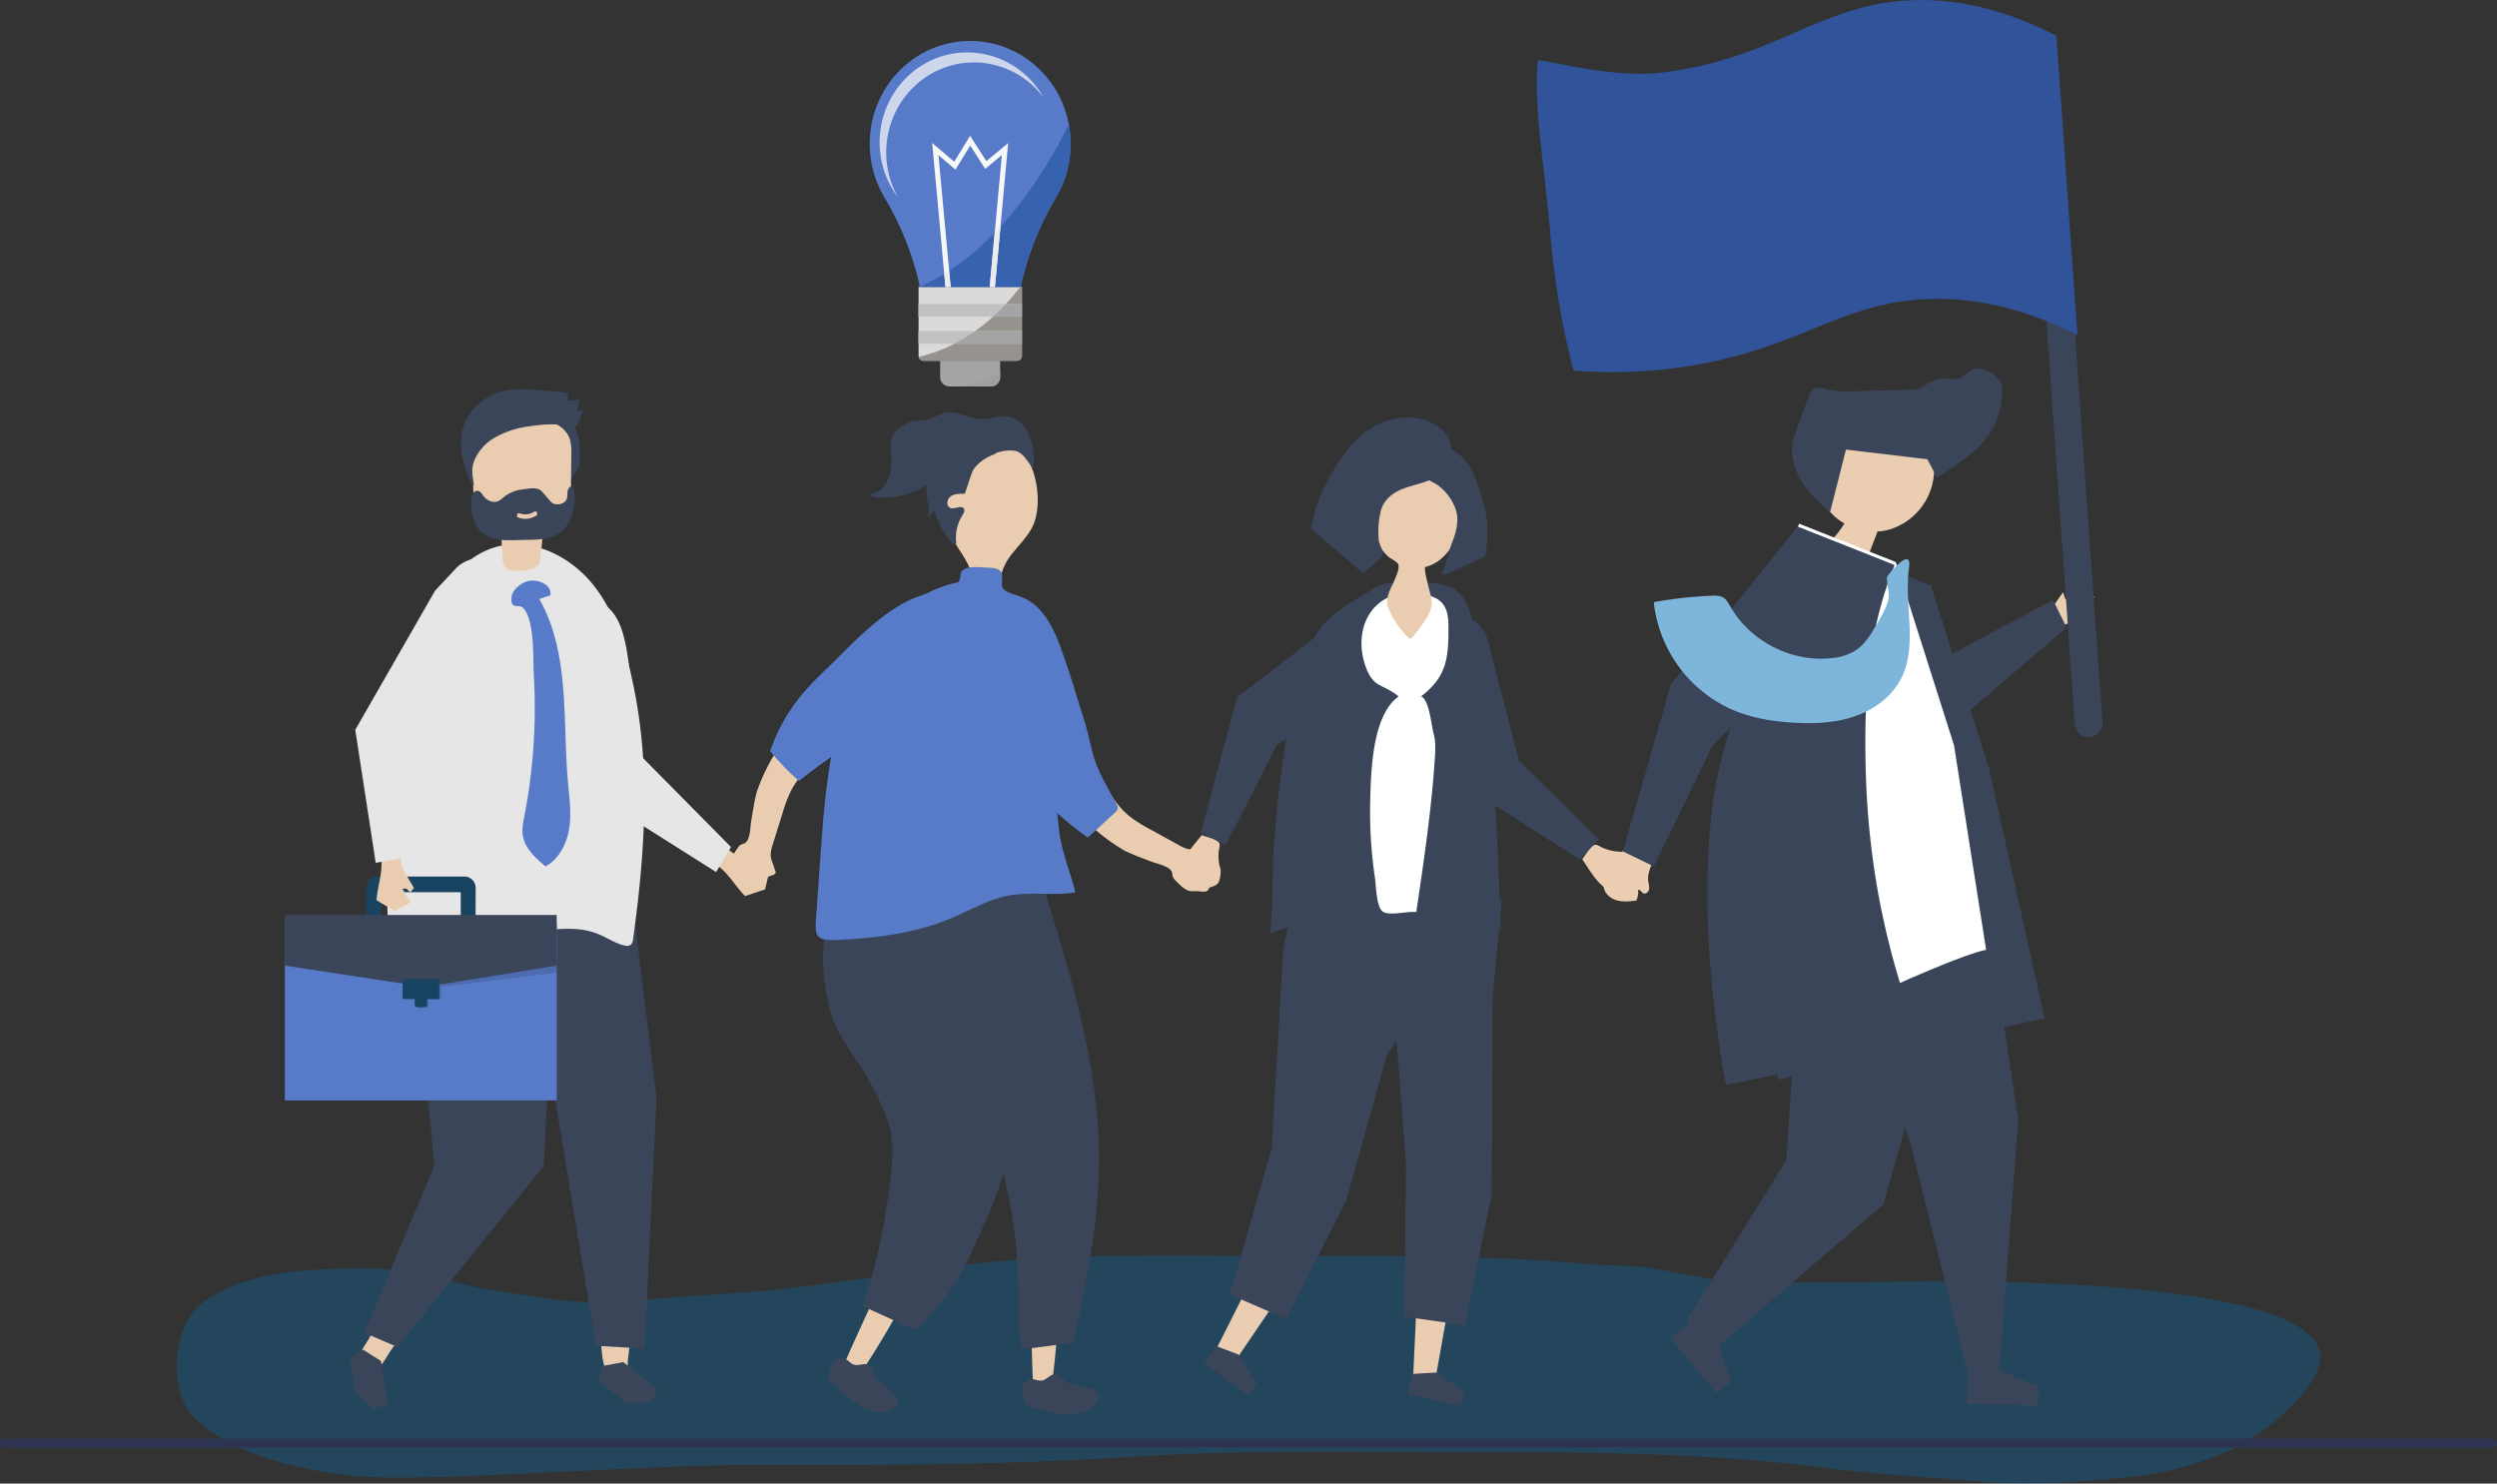 <svg xmlns="http://www.w3.org/2000/svg" viewBox="0 0 1158 688.13"><rect x="0" y="0" width="1158" height="688.13" fill="#333333" stroke="none"/><defs><style>.cls-1{opacity:0.3;}.cls-2{fill:#0071bc;}.cls-3{fill:#eacdb0;}.cls-4{fill:#3b455a;}.cls-5{fill:#ebceb1;}.cls-6{fill:#e6e6e6;}.cls-7{fill:#a5a4a4;}.cls-8{fill:#587bc9;}.cls-9{fill:#dbdad9;}.cls-10{fill:#3762af;}.cls-11{fill:#f7f7f7;opacity:0.73;}.cls-12{fill:#f6f7f7;}.cls-13{fill:#edeced;}.cls-14{fill:#c1c1c1;}.cls-15{fill:#96928d;}.cls-16{fill:#a09f9f;}.cls-17{fill:#184462;}.cls-18{opacity:0.13;}.cls-19{fill:#fff;}.cls-20{fill:#305399;}.cls-21{fill:#7db5db;}.cls-22{fill:#2e3552;}</style></defs><title>Asset 6experts_1</title><g id="Layer_2" data-name="Layer 2"><g id="Layer_1-2" data-name="Layer 1"><g class="cls-1"><path class="cls-2" d="M538,582.35c-29.11.08-58.22.76-87.27,3.89-11,1.18-21.69,3.77-32.67,4.82-21.93,2.09-43.47,6-65.48,7.8-17.73,1.44-35.53,2.3-53.21,4.14A193.7,193.7,0,0,1,248,601.48c-12.18-2.11-24.41-3.3-36.38-6.69-13.38-3.78-27.93-6.49-41.88-6.4-19.89.14-39.26.16-58.3,6.85-6.68,2.35-14.86,6.21-19.94,11.14C79.92,617.66,78.35,645.81,90,657.51c19.54,19.69,61.23,27.42,88.62,27.78,30,.4,59.16-1.75,89.21-3,27.92-1.18,55.78-2.86,83.75-2.8,57.13.12,114.26,0,171.29-3.7,53.57-3.47,107.28-2.28,161-2.28,55.06,0,109.75.42,164.41,7.51,23.82,3.09,48.08,4.17,72,6.33,21.44,1.94,42,0,63.39-1.83a155.07,155.07,0,0,0,52-13.5c12.89-6,35.88-24.51,39.83-38.75,11.09-39.93-156.22-39-181.9-38.88-28.74.1-57.7,1-86.42,0-12.08-.45-24-2.73-35.77-5.24s-23.57-1.86-35.48-2.91c-49.65-4.37-99.42-3.73-149.23-3.73C570.46,582.44,554.24,582.3,538,582.35Z"/></g><path class="cls-3" d="M478.45,245.05c-2.5,4.53-6.29,8.17-9.47,12.24s-4.37,7.66-5.47,12.44c-.79,3.45-2.24,6.08-6.49,6.37-8,.53-5.26-5.85-6.71-10.75-1.65-5.6-5.72-10.24-8.43-15.33-7.82-14.71-3.22-42.3,15.66-46.85C478.17,198.19,486,231.32,478.45,245.05Z"/><path class="cls-4" d="M447.34,229.06c-2.3-.08-4.83-.08-6.64,1.33s-1.88,4.77.34,5.3c2,.48,4.79-1.44,5.92.19.65,1-.08,2.24-.71,3.25a19.33,19.33,0,0,0-2.73,13c-.9.72-2.14-.19-2.81-1.05a42,42,0,0,1-7.33-14.34,8.49,8.49,0,0,1-3.3,2.75c.9-1.84.58-3.95.25-5.92-1.19-7.24-1.74-15.66,3.66-21.09,2.88-2.91,7.06-4.4,11.17-4.85a54.14,54.14,0,0,1,12.33.53c1.74.21,3.87.75,4.17,2.4-4,1.26-8.15,4-10.34,7.45C450.64,219,447.57,229.07,447.34,229.06Z"/><path class="cls-4" d="M456.73,212.58l-.44.28c-1.84,1.2-3.59,2.69-5.74,3.12-3.1.62-6.26-1.09-9.32-.28-3.43.91-5.93,4.74-8.54,6.93a36,36,0,0,1-23.4,8.16,15.16,15.16,0,0,1-4.26-.34c-1.65-.58-1.54-1.34.3-1.78,5.76-1.39,8.11-9.16,8.08-14.43,0-4.16-1.13-8.58.73-12.3,1.42-2.85,4.12-4.17,6.75-5.66,2.89-1.64,5.85-.92,9-1.57s6.19-3.06,9.57-3.47c3.58-.43,7,1.39,10.45,2.34a21.92,21.92,0,0,0,8.83.55c2.64-.38,5.25-1.24,7.9-1,3.91.33,7.33,3,9.38,6.39,2.9,4.74,4.41,12.59,2.83,18.43.25-.9-2.6-4.47-3.18-5.23-1.23-1.61-2.75-3.15-4.78-3.55C466.33,208.26,460.66,210.15,456.73,212.58Z"/><path class="cls-5" d="M596.16,571.32l-3.47-2.39L564.13,625.6l9.55,4.41L608,579.46Q602.09,575.4,596.16,571.32Z"/><polygon class="cls-4" points="574.28 628.24 582.95 641.78 578.73 647.11 558.41 632.27 564.12 624.39 574.28 628.24"/><path class="cls-5" d="M662.45,575.74l-4.13-.76-2.94,63.39,10.52.13,10.72-60.18Q669.53,577,662.45,575.74Z"/><polygon class="cls-4" points="665.73 636.63 679.17 645.45 677.49 652.05 652.88 646.79 654.88 637.27 665.73 636.63"/><polygon class="cls-4" points="696.44 417.12 603.61 403.34 595.15 439.82 589.79 532.65 570.41 600.45 596.52 611.81 624.53 556.22 643.13 489.45 647.68 482.27 652.05 540.15 651.23 610.66 679.41 614.74 691.78 553.73 692.22 463.25 692.18 463.13 696.44 417.12"/><path class="cls-5" d="M739.85,407.39c2.89,3.62,6.31,6.53,11.33,7.35a4,4,0,0,0,2.38-.16,4.36,4.36,0,0,0,1.49-1.47,31.63,31.63,0,0,0,3.8-7.09,3.19,3.19,0,0,0,.27-2.21,3.07,3.07,0,0,0-.79-1.06c-1-.95-2-1.86-3-2.71a4.61,4.61,0,0,1-.35,1.73,1.51,1.51,0,0,1-1.36.93,1.78,1.78,0,0,1-.82-.33c-4-2.67,4.83-4.62.4-6.88a6.39,6.39,0,0,0-2.5-.47,22.89,22.89,0,0,1-7.38-1.76c-2-.83-2.94-2.19-4.74-.85s-3.36,4.28-4.8,6.12C735.79,401.49,737.67,404.64,739.85,407.39Z"/><path class="cls-4" d="M732.65,398.63l8.8-9.38-37.1-36.61-14.29-55.29a17.14,17.14,0,0,0-19.54-12.6h0a17.14,17.14,0,0,0-13.15,22.77l20.53,56.16Z"/><path class="cls-3" d="M353,401.39s-.31-2.46-.31-2.49c0-.29-9.92-1.76-10.89-2.22-5.18-2.48-9.94-8.79-14-12.78-1.28-1.25-2.63-2.52-4-3.8q-3.9,6.47-8,12.82a.57.57,0,0,1,.13.08c5.4,3.27,12.32,5.2,17.32,8.89,4.8,3.53,8.07,9.52,12.28,13.73l9.27-3.08,1.94-8.18-7.3-1.33,1.09-1.38Z"/><path class="cls-6" d="M255,300.86l24.34,70.27,52.77,33.36L339,392.86l-41.76-42.22c-5.19-5.25-4.2-31.95-5.15-39.21-2.65-20.14-5.2-37.49-31-33.91C249.14,279.17,254.09,291.9,255,300.86Z"/><path class="cls-3" d="M239.19,553.52l-24.27,31.24c-10.2,14.3-23,26.74-33.24,41-2.35,3.29-4.1,7.31-7.32,9.89s-6.06,1.19-7.42-2.33c-1.82-4.72,2.49-9.25,4.65-13.29,14.43-26.9,26.12-54.74,39.65-82.17.17-.36.4-.76.79-.84a1.31,1.31,0,0,1,.92.27C215.49,538.88,238.66,554.2,239.19,553.52Z"/><polygon class="cls-4" points="168.42 626.03 162.21 629.41 164.6 645.9 173.03 653.68 179.77 651.48 176.71 631.28 168.42 626.03"/><path class="cls-4" d="M191.17,428l2.34,31.12,8,81.49L168.9,618.17l15.47,6.62,67.8-84L258,422.59S190.69,430.43,191.17,428Z"/><path class="cls-3" d="M272.6,538.14l2.54,39.46c.25,11,1.76,21.85,2.95,32.74,1.11,10.12-.44,20.67,4.82,29.85,1.65,2.87,5,4.77,7.24,1.25,1.76-2.71.68-7.21,1-10.28,2.4-23.07,7.84-45.71,10-68.8C303.4,538.17,294.13,539.24,272.6,538.14Z"/><polygon class="cls-4" points="279.41 633.59 277.18 640.3 290.2 650.7 301.67 650.63 305.09 644.41 289.05 631.76 279.41 633.59"/><polygon class="cls-4" points="242.96 422.74 276.42 624.22 298.88 625.5 304.47 508.96 291.92 407.08 241.13 409.51 242.96 422.74"/><path class="cls-7" d="M436,167.35v7.49a4.36,4.36,0,0,0,4.3,4.41h19.21a4.36,4.36,0,0,0,4.3-4.41v-7.49Z"/><path class="cls-8" d="M496.5,66.7C496.5,40.33,475.65,19,449.92,19S403.35,40.33,403.35,66.7a48.41,48.41,0,0,0,7.19,25.49h0c13,22.26,16,40.91,16,40.91h46.87s3-18.65,15.95-40.91h0A48.41,48.41,0,0,0,496.5,66.7Z"/><path class="cls-9" d="M426,133.1v31.84a2.36,2.36,0,0,0,2.29,2.41h43.37a2.36,2.36,0,0,0,2.29-2.41V133.1Z"/><path class="cls-10" d="M495.67,57.76c-11.83,23.71-34.8,60.34-69.2,75.21l0,.13h46.87s3-18.65,15.95-40.91h0A48.41,48.41,0,0,0,496.5,66.7,49.71,49.71,0,0,0,495.67,57.76Z"/><path class="cls-11" d="M411,70.63c0-23,18.21-41.68,40.66-41.68a40.25,40.25,0,0,1,32.23,16.27A40.49,40.49,0,0,0,448.6,24.31C426.14,24.31,407.94,43,407.94,66a42.16,42.16,0,0,0,8.43,25.41A42.28,42.28,0,0,1,411,70.63Z"/><polygon class="cls-12" points="440.87 133.1 435.23 71.98 443.09 78.68 449.95 67.54 456.9 78.33 464.63 71.92 458.98 133.1 461.39 133.1 467.55 66.35 457.44 74.72 449.9 63.02 442.52 75 432.3 66.29 438.46 133.1 440.87 133.1"/><path class="cls-13" d="M437.9,127l.56,6.1h2.41l-.7-7.53C439.42,126.06,438.66,126.53,437.9,127Z"/><path class="cls-13" d="M461.31,107.91,459,133.1h2.41l2.58-28C463.1,106,462.21,107,461.31,107.91Z"/><rect class="cls-14" x="425.95" y="141" width="47.95" height="5.88"/><rect class="cls-14" x="425.95" y="153.56" width="47.95" height="5.88"/><path class="cls-15" d="M452.24,153.56H473.9v-6.68H460.54A89,89,0,0,1,452.24,153.56Z"/><path class="cls-15" d="M473.9,141v-7.9h-.75q-3.31,4.31-6.67,7.9Z"/><path class="cls-15" d="M428.24,167.35h43.37a2.36,2.36,0,0,0,2.29-2.41v-5.5H442.59a69.57,69.57,0,0,1-16.56,6.1A2.32,2.32,0,0,0,428.24,167.35Z"/><path class="cls-7" d="M460.54,146.88H473.9V141h-7.42C464.5,143.13,462.51,145.09,460.54,146.88Z"/><path class="cls-7" d="M442.59,159.44H473.9v-5.88H452.24A80.39,80.39,0,0,1,442.59,159.44Z"/><path class="cls-16" d="M463.83,171.9c-5.41,5.34-15.77,6.95-19.19,7.35h14.89a4.36,4.36,0,0,0,4.3-4.41Z"/><path class="cls-3" d="M566.06,403.61a6.89,6.89,0,0,0-.15-.89c-.74-2.73-3.5-3.34-4.79-5.49-.58-1,0-4.28-1.89-4-.67.12-3,.34-5.28.7-3.36.54-6.39-1.46-9.15-3l-11.16-6.14a68.41,68.41,0,0,1-9.4-5.86c-7-5.52-10.79-13-15.32-20.35-4.82-7.77-9.71-16-15.58-23-2.08-2.47-4.45-4.85-7.46-6-7.54-3-12,3.13-10.54,10.15a31.55,31.55,0,0,0,3.33,8.36,118.52,118.52,0,0,0,13.53,20.2c2.41,2.91,5,5.71,7.52,8.5a92.51,92.51,0,0,0,21.76,17.74c4.11,2,8.42,3.55,12.68,5.19,2.61,1,8.89,2.1,9.47,5.3a13.84,13.84,0,0,0,.24,1.59,4.24,4.24,0,0,0,1,1.48,28.45,28.45,0,0,0,5,4.4c3.3,2.19,9.05-.18,12.36-1.27a6,6,0,0,0,2.29-1.19c1-1,1.24-2.51,1.4-3.91A13.19,13.19,0,0,0,566.06,403.61Z"/><path class="cls-8" d="M474.46,360.34a153.76,153.76,0,0,0,30,28.18l12.66-11.67a3.34,3.34,0,0,0,1.28-1.9,3.3,3.3,0,0,0-.53-1.83c-3.84-7.4-8.53-14.57-10.79-22.67-1.6-5.72-2.63-11.29-4.48-17-3-9.31-5.68-18.75-8.9-28-2.88-8.29-5.93-16.85-12-23.18-13-13.51-35.94-4.47-34.5,14.86C448.89,320,459.57,342,474.46,360.34Z"/><path class="cls-3" d="M391.28,633.43c2.41,1.57,5.1,2.45,7.65,3.69,15.73-23.15,28.65-49.58,42.22-74.19l-19-10.18a251.1,251.1,0,0,1-14.81,45C406.31,600.06,390.94,633.21,391.28,633.43Z"/><path class="cls-4" d="M402.48,632.93c1.68.65,2.16,1.86,2.62,3.4a11.81,11.81,0,0,0,.67,2.71,6.69,6.69,0,0,0,1.92,1.9c4.16,3.13,14.48,9.13,4.55,13.24-9,3.74-20.51-6.89-27-13.3a3,3,0,0,1-1-1.43,4.14,4.14,0,0,1,.14-2c1.06-3.69,2.27-8.36,7-7.33,2,.44,2.86,2.47,5,2.92C398.07,633.45,400.8,632.28,402.48,632.93Z"/><path class="cls-4" d="M384.47,466.67c2.23,9.75,8,18.17,13.52,26.3a129.85,129.85,0,0,1,13,24.89c3.7,9,3.11,19.16,2,28.85a305.86,305.86,0,0,1-12.8,59.15l23.57,10.75c1.39.63,9.59-8.86,10.67-10.07a84.56,84.56,0,0,0,9.63-13.25c5.32-9,9.52-19.28,13.81-28.82a140.22,140.22,0,0,0,11.68-70.59c-1.51-15.58-5.63-30.78-9.73-45.88-2-7.47-3.49-15.47-6.39-22.64-1.9-4.7-3.33-11.95-7.52-15.06-3.8-2.92-8.09-3.41-13.26-3.16-13.84.69-33.49-.86-43.21,10.88C378.85,430.85,381.17,452.19,384.47,466.67Z"/><path class="cls-3" d="M479.24,642.74c2.85.35,5.65,0,8.48-.06,3.91-27.71,3.85-57.13,5.17-85.2l-21.56-.75a251,251,0,0,1,6.56,46.93C478,606.17,478.83,642.69,479.24,642.74Z"/><path class="cls-4" d="M489.06,637.36c1.8-.16,2.77.71,3.85,1.89.63.69,1,1.61,1.8,2.13a6.65,6.65,0,0,0,2.56.87c5.11,1,17,1.8,9.93,9.87-6.44,7.33-21.44,2.87-30.08,0a3,3,0,0,1-1.56-.82,4.29,4.29,0,0,1-.74-1.83c-.68-3.77-1.65-8.5,3-9.65,2-.48,3.66,1,5.77.42C485.34,639.77,487.27,637.51,489.06,637.36Z"/><path class="cls-4" d="M448.3,482.21c4.8,16.94,8.76,33.89,13.89,50.73a234.59,234.59,0,0,1,10.13,65.93c.08,9-.34,18.19,1.77,27l23.6-3.05c7.49-33.16,14-67.28,11.44-101.4s-12-67-21.91-99.44q-2-6.69-4.1-13.37c-.82-2.68-1.7-5.47-3.67-7.47s-5-3-7.85-3.66a58.35,58.35,0,0,0-31.88,1.93,11.71,11.71,0,0,0-5.34,3.17c-2,2.45-2,6-1.78,9.14C434.35,435.91,441.71,459,448.3,482.21Z"/><path class="cls-8" d="M423.14,279.32a52.86,52.86,0,0,0-8.39,7.29,105.66,105.66,0,0,0-19.5,30.45c-10.81,25.5-12.89,53.5-14.83,80.94l-1.95,27.4c-.64,9,0,11,9.51,10.57,17.64-.78,36.06-3,52.45-9.79,7.8-3.21,15.17-7.48,23.28-9.85,11.8-3.45,23.45-.5,35-2.43-2.28-9.27-6-17.86-7.39-27.5a205.64,205.64,0,0,1-1.63-29.15c0-13.68-.54-27.34-.8-41-.19-10.63-.15-23.1-6.69-32.12a21.92,21.92,0,0,0-8.72-7.28c-2.55-1.09-7.16-1.79-8.66-4.46a1.87,1.87,0,0,1-.15-.82c-.07-3.39,1-6.46-2.31-7.67-1.84-.67-4.46-.6-6.4-.72-2.75-.17-9.67-.83-10.45,3a18.35,18.35,0,0,1-.57,3.06,1.5,1.5,0,0,1-.42.65,1.85,1.85,0,0,1-.92.35A56.25,56.25,0,0,0,423.14,279.32Z"/><path class="cls-3" d="M350.87,412.92a4.31,4.31,0,0,0,.84-.33c2.53-1.26,2.58-4.08,4.43-5.78.83-.76,4.18-.9,3.51-2.63-.26-.64-.93-2.86-1.74-5-1.19-3.19.17-6.55,1.11-9.57q1.89-6.07,3.8-12.15a67.61,67.61,0,0,1,3.87-10.37c4-8,10.63-13.17,16.9-19.07,6.66-6.26,13.76-12.69,19.46-19.84,2-2.53,3.88-5.32,4.45-8.51,1.42-8-5.45-11.11-12.05-8.31a31.06,31.06,0,0,0-7.53,4.93,119.3,119.3,0,0,0-17.11,17.26c-2.37,2.95-4.6,6-6.83,9.06a92.77,92.77,0,0,0-13.07,24.85c-1.14,4.43-1.8,9-2.56,13.47-.47,2.75-.29,9.13-3.32,10.33a12.15,12.15,0,0,0-1.5.55,4.16,4.16,0,0,0-1.26,1.28,28.7,28.7,0,0,0-3.31,5.8c-1.5,3.67,2,8.83,3.7,11.86a5.78,5.78,0,0,0,1.62,2c1.16.8,2.7.71,4.11.59A12.2,12.2,0,0,0,350.87,412.92Z"/><path class="cls-8" d="M377.65,315.82c-1.92,2-3.78,4-5.54,6.07a83.29,83.29,0,0,0-14.95,26.47,107.92,107.92,0,0,0,13.42,13.87c19.51-15.89,40.62-27,62.09-39.72C440.22,318,448,313.35,453,306.13c9.2-13.3-.23-32.55-16.88-31.65-20.14,1.09-38.42,21.81-52,34.94C382,311.53,379.77,313.64,377.65,315.82Z"/><path class="cls-6" d="M298.64,360.49a243.31,243.31,0,0,0-4.44-40.33c-3.41-17-7.9-34.42-18.51-48.17s-28.78-23-45.51-18.34c-10.23,2.85-18.64,10.49-24.32,19.46s-8.94,19.26-11.64,29.53c-7.68,29.17-8.29,58.45-11.38,88.31-1.35,13-4.8,26.91-2.28,40-.06-.35,23-1.38,25.76-1.46,13.89-.41,27.45,1,41.27,1.66,11.16.56,19.93-2.33,31,2.58,3.71,1.65,7.18,4,11.16,4.83a3.41,3.41,0,0,0,2.65-.25,3.8,3.8,0,0,0,1.19-2.73C297,411.17,299.43,385.63,298.64,360.49Z"/><path class="cls-4" d="M258.92,202.85a30.75,30.75,0,0,1,3.75,13.93c.06,1.29.14,2.78,1.18,3.54s.13,2.6,1,1.52,3.74-4.87,3.88-6.25a50.6,50.6,0,0,0,0-9.69c-.26-2.8-.83-5.73-2.66-7.87a15.5,15.5,0,0,0-4-3,20.23,20.23,0,0,0-6.58-3c-4.1-.77-6.62.69-3,3.56A24.93,24.93,0,0,1,258.92,202.85Z"/><path class="cls-3" d="M233.18,257.8c0,2-.38,4,1.36,5.58a5.88,5.88,0,0,0,3.09,1.22,19.07,19.07,0,0,0,8.59-.59,7.76,7.76,0,0,0,3.14-1.64,3.92,3.92,0,0,0,1.12-3.18c.06-1.49.37-3,.57-4.53.43-3.32.63-6.66.73-10,4.92-.84,10.7-2.41,12.39-7.56a16.76,16.76,0,0,0,.57-5.11q.11-10.69.2-21.39a20.49,20.49,0,0,0-.8-7.3c-1.48-4-5.24-6.42-8.93-7.94-9.41-3.86-20.4-3.73-29.11,1.72a15.79,15.79,0,0,0-5.84,5.86c-2.07,3.91-1.82,8.75-1.51,13.27q.44,6.25.86,12.52c.33,4.8,1,10.32,4.76,12.87,2,1.35,4.53,1.6,6.23,3.34,3,3.05,1.55,7.59,2.42,11.27A7,7,0,0,1,233.18,257.8Z"/><path class="cls-4" d="M266.48,229.15c-.08-1.32-.65-5.2-2.64-2.76a4,4,0,0,0-.69,2.38,9.19,9.19,0,0,1-.26,2.52c-.62,1.83-2.65,2.66-4.46,2.62a4.28,4.28,0,0,1-2.08-.49,6.44,6.44,0,0,1-1.58-1.46l-3.47-4c-2-2.29-6-1.31-8.63-1a17.22,17.22,0,0,0-8.73,3.36c-.26.2-.51.42-.76.63a8.91,8.91,0,0,1-1.93,1.39c-2.39,1.16-5.35-.06-7-2.24-.77-1-1.48-2.29-2.68-2.46a2.46,2.46,0,0,0-2.32,1.41,7,7,0,0,0-.68,2.93,21.53,21.53,0,0,0,1.85,10.75c3.45,7.09,10.14,8,16.87,7.83l8-.17c4.86-.11,10-.3,14.1-3.12,3.62-2.48,5.77-6.72,6.66-11.15A27.82,27.82,0,0,0,266.48,229.15Zm-17.81,10a9.32,9.32,0,0,1-8.24.94c-1.21-.37-.69-2.4.52-2a7.46,7.46,0,0,0,6.73-.72C248.76,236.62,249.74,238.44,248.67,239.16Z"/><path class="cls-4" d="M267.57,190.51a36.54,36.54,0,0,0,1.05-5.26,10.52,10.52,0,0,1-5.16.43V182.6c0-.85-11.55-1.47-12.48-1.55-8.78-.74-16.8-1.44-24.75,3.25-6.79,4-11.15,10-12.2,17.83-1,7.47,1.41,17.24,5.72,23.45,0-2-1.16-6.69-.68-8.58a17,17,0,0,1,1.85-5.4,22.37,22.37,0,0,1,7.84-8.21,43.46,43.46,0,0,1,17.12-5.72c5.47-.76,12.14-1.45,17.55,0,2.59.7,3,1.35,4.6-1.27a45.29,45.29,0,0,0,2.28-5.86Z"/><path class="cls-4" d="M612.66,291.08c5.82-7.46,14-11.55,23.38-17.46a20.16,20.16,0,0,1,5.11-2.59,18,18,0,0,1,3.93-.53c8-.46,23.18-1.68,30,3.2,7.17,5.11,8.51,17.3,10,25.19,7.67,39.81,9.44,91.12,10.93,131.76-4.86-1.52-9.65-3.37-14.44-5.19-23.38-2.44-51-1.45-72.63.76-6.84,2.14-13.62,4.47-20.37,6.87,1.73-.61,1.68-32.53,1.92-36.08.86-12.83,2-25.65,3.71-38.4,2.64-19.65,6.07-39.15,13-57.78A36.31,36.31,0,0,1,612.66,291.08Z"/><rect class="cls-8" x="132.11" y="428.64" width="126.08" height="81.77"/><path class="cls-17" d="M220.56,427.67h-6.89V413.82h-37v12.54h-6.89V411.93a5.24,5.24,0,0,1,5.1-5.37h40.61a5.24,5.24,0,0,1,5.1,5.37Z"/><path class="cls-18" d="M258.19,445.84l-56.32,9.71,0,.9-9.8,3.63-3.56,1.32,4.54,2.33v2.5a1.23,1.23,0,0,0,1.2,1.26h3.34a1.22,1.22,0,0,0,1.2-1.26v-2.5h5.68l.12-5.94,53.62-6.67Z"/><polygon class="cls-4" points="258.19 447.87 197.04 457.79 132.12 447.87 132.12 424.38 258.19 424.38 258.19 447.87"/><path class="cls-17" d="M203.76,454.16h-17l-.12,9.23h5.69v2.5a1.24,1.24,0,0,0,1.2,1.26h3.35a1.23,1.23,0,0,0,1.19-1.26v-2.5h5.68Z"/><path class="cls-3" d="M190.26,413.86l1.68-1.87c.21-.2-5.2-8.64-5.48-9.67-1.53-5.53.1-13.27.42-19,.1-1.79.17-3.64.23-5.52-5,.86-9.92,1.67-14.9,2.4,0,0,0,.1,0,.15,1.08,6.22,4.17,12.7,4.67,18.9.49,5.93-1.88,12.33-2.29,18.28l8.41,5,7.44-3.92-3.78-6.37,1.75-.09Z"/><path class="cls-6" d="M201.75,274l-37,64.51,9.49,61.7,13.27-2.48,4.42-59.22,45.35-51.32a14.67,14.67,0,0,0-1.19-20.64l-4.18-3.75a14.68,14.68,0,0,0-20.53.9Z"/><path class="cls-5" d="M550.68,395.85c-2.58,3.84-4.33,8-3.59,13a4,4,0,0,0,.88,2.22,4.37,4.37,0,0,0,1.84,1,32.23,32.23,0,0,0,7.91,1.49,3.27,3.27,0,0,0,2.19-.42,2.93,2.93,0,0,0,.77-1.07c.62-1.21,1.17-2.44,1.67-3.69a4.79,4.79,0,0,1-1.76.18,1.52,1.52,0,0,1-1.29-1,1.76,1.76,0,0,1,.07-.88c1.34-4.6,5.86,3.21,6.68-1.69a6.43,6.43,0,0,0-.31-2.53,23.25,23.25,0,0,1-.55-7.57c.19-2.13,1.2-3.46-.62-4.78s-5.09-1.91-7.28-2.73C555.08,390.19,552.64,392.93,550.68,395.85Z"/><path class="cls-4" d="M556.86,386.33l11.6,5.57,23.71-46.43,48.4-30.3a17.14,17.14,0,0,0,6.11-22.43h0A17.14,17.14,0,0,0,621,287.07l-47.35,36.52Z"/><path class="cls-4" d="M895.42,271.51l-44.83-17.78s-15.93,39.57-34,103S825,500.75,825,500.75s102.69-24.4,123.2-28.43L922.44,356.46Z"/><polygon class="cls-5" points="960.63 288.49 971.2 276.88 966.74 271.84 957.85 278.08 956.78 274.66 948.87 285.77 952.84 291.67 960.63 288.49"/><polygon class="cls-4" points="869.22 257.66 896.08 308.2 952.09 278.27 958.39 291.04 894.21 346.13 833.16 281.8 869.22 257.66"/><polygon class="cls-4" points="856.77 401.84 834.31 449.35 828.39 538.28 782.24 612.4 797.65 623.85 873.39 558.63 892.59 490.81 911.89 417.43 856.77 401.84"/><polygon class="cls-4" points="922.31 428.75 935.95 519.27 926.99 638.05 913.42 640.35 886.01 530.38 848.61 422.11 922.31 428.75"/><polygon class="cls-4" points="796.24 621.05 802.74 640.95 795.68 646.14 774.95 620.6 784.71 612.74 796.24 621.05"/><polygon class="cls-4" points="926.25 635.23 945.58 643.26 944.93 651.99 912.04 651.09 912.44 638.57 926.25 635.23"/><path class="cls-5" d="M896.9,209.32c-12.2.9-23.62-9.12-35.63-6.64-7.81,1.62-14,8.55-16.36,16.36a19.62,19.62,0,0,0-.42,11.22,18.82,18.82,0,0,0,3.54,6.35,26.81,26.81,0,0,0,7.34,6.21,48.23,48.23,0,0,1-5.23,6.93L867,256.22q1.86-4.86,3.73-9.71a25.27,25.27,0,0,0,5-.76,29.14,29.14,0,0,0,20.51-21.67C897.35,219.25,897.15,214.25,896.9,209.32Z"/><path class="cls-4" d="M893.82,213l-37.74-4.48-7.32,28.83c-8.91-7.07-18.12-17.1-17.67-29.67a27.35,27.35,0,0,1,2-8l4.79-13.28c3.63-10.11,5.45-5.77,13.76-5.07,5.5.46,11.35,0,16.87-.14,6-.13,12-.11,18-.38,6.34-.3,9-5.54,15.08-5.22,2.51.13,5.12.62,7.46-.3,2.52-1,4.29-3.51,6.92-4.17,2.35-.59,4.78.46,6.9,1.64s4.32,2.69,5.17,5a10.13,10.13,0,0,1,.44,3.84c-.64,21.62-14.42,29.37-30.15,40Z"/><path class="cls-19" d="M879.17,260.68,834.35,242.9s-15.94,39.57-34.05,103,8.41,144.07,8.41,144.07,91.87-45.39,112.37-49.41l-14.89-94.88Z"/><path class="cls-4" d="M799.63,347.21c18.11-63.39,34-103,34-103L878.49,262l.08.23c-1,2.59-2,5.17-2.93,7.79a179.91,179.91,0,0,0-7.79,31.87c-2.83,19-3.13,38.62-2.52,57.84a376,376,0,0,0,5.76,55,372,372,0,0,0,20.14,70c-41.7,8.47-90.76,18.49-90.76,18.49S781.52,410.59,799.63,347.21Z"/><path class="cls-4" d="M969.05,341.87h0A6.4,6.4,0,0,0,975,335L953.22,26.19l-12.77.9,21.76,308.84A6.4,6.4,0,0,0,969.05,341.87Z"/><path class="cls-20" d="M963.42,155.42c-30.12-15.26-54.07-17.4-70.08-16.69-39.86,1.79-58.39,22.55-109,30.86a227.13,227.13,0,0,1-54.65,2.3,387.26,387.26,0,0,1-10.78-64c-2.41-28.92-7.92-59.55-5.67-80,11.88,1.65,36.72,8.45,58.38,5.67,53.1-6.83,73-32.41,116.66-33.5,15.32-.39,37.66,2.14,65.38,16.62Q958.54,86,963.42,155.42Z"/><path class="cls-5" d="M744.74,406.81a9.76,9.76,0,0,0-1,4.08c0,3.14,2.79,5.71,5.79,6.64s6.23.55,9.35.17a10.42,10.42,0,0,0,.82-4.81c.67-.65,1.39.72,2.14,1.29,1,.8,2.61-.28,2.9-1.55s-.18-2.58-.36-3.88c-.63-4.74,2.72-9.06,3.41-13.79-.18,1.28-7-3.07-7.21-3.1-3.24-.51-2.11-1-5.16.73C751.11,395,746.69,402.46,744.74,406.81Z"/><polygon class="cls-4" points="833.67 244.25 774.95 317.34 752.62 394.9 766.93 401.84 793.98 346.13 851.52 287.31 833.67 244.25"/><path class="cls-21" d="M868.81,292.12c-2.12,3.56-4.57,7.06-8,9.39a25.2,25.2,0,0,1-11.68,3.77c-18.37,1.93-37.46-7.85-46.62-23.89-.94-1.64-1.87-3.42-3.51-4.35a9.27,9.27,0,0,0-5-.74,193.54,193.54,0,0,0-27.05,3,61.82,61.82,0,0,0,36.48,49.92c9.07,3.87,19,5.48,28.84,6,9.35.52,18.91.08,27.79-2.94s17-8.88,21.41-17.18c8.15-15.5,1.43-34.5,3.85-51.84,1.46-10.46-9.77,3.34-10.17,4.25-.5,1.13,1.14,7.7.75,9.79C875,282.27,871.34,287.88,868.81,292.12Z"/><path class="cls-19" d="M634.59,285.63c-3.91,6.85-4.33,16.15-.72,24.95,3.5,8.56,7.61,6.6,14.75,12.46-12.17,8.6-12.86,34.3-13.19,49.18a205.09,205.09,0,0,0,2.2,34.84c.52,3.46.62,13.55,3.6,15.74s11.79-.3,15.58.23c3.48-23.55,7-47.13,8.58-70.88.28-4,.49-8.11-.57-12s-2-15.76-5.8-17.13c11.7-9.06,12.8-17.33,12.71-32.13,0-3.86-.3-8-2.78-11-2.92-3.49-7.93-4.18-12.46-4.62C646,274.27,638.53,278.71,634.59,285.63Z"/><path class="cls-3" d="M637.49,227.94c9-16.62,36.42-18.62,39,2.73.78,6.42.77,13.09-1.57,19.17s-7.31,11.47-13.77,13.1l-.11,0c-1.11.28,2.08,11.63,2.29,12.53a18.12,18.12,0,0,1,.62,4.26c0,3.19-1.74,6.14-3.56,8.82a80.14,80.14,0,0,1-5.41,7.07,1.51,1.51,0,0,1-.59.5c-.59.23-1.21-.25-1.64-.69a43.45,43.45,0,0,1-8.42-12.22,11.21,11.21,0,0,1-1-3.2,11.06,11.06,0,0,1,.39-3.79c.81-3.48,5.91-11.39,4.72-14.5-.45-1.18-3.69-2.67-4.71-3.62a25.8,25.8,0,0,1-4.29-5.33C635,245.55,633.32,235.63,637.49,227.94Z"/><path class="cls-4" d="M675,236.05c1.85,5.11.39,10.56-1.53,15.45s-2.45,9.73-4.79,14.37c.36.88,1.71.64,2.61.24q7.89-3.5,15.68-7.19a4.16,4.16,0,0,0,1.44-.95,3.87,3.87,0,0,0,.72-2c2.18-13.95-1.07-25.18-6.57-37.74-2.67-6.1-11.73-14.15-19.13-9.15a10.79,10.79,0,0,0-3.44,4.86,8.72,8.72,0,0,0-.92,3.42c0,4.73,4.48,5.43,7.59,7.6A23.58,23.58,0,0,1,675,236.05Z"/><path class="cls-4" d="M640.1,238.07a41.73,41.73,0,0,0-.66,12.66c.13,1.38,2,5,1.89,5.85-.36,2.59-7.23,7.38-9.17,9.29l-22.44-19.1a4.15,4.15,0,0,1-1.4-1.72,3.88,3.88,0,0,1,0-2c2.56-13,8.77-23.91,16.67-34.5s21.69-17.6,35.1-13.87c10.85,3,16.72,12.43,10.15,22.4-4.95,7.53-16,7-23.11,11.32C642.7,231.12,640.85,234.38,640.1,238.07Z"/><path class="cls-8" d="M243.22,378.32c-.59,3.05-1.23,6.16-.75,9.23.95,6,5.89,10.41,10.52,14.31,6.34-3.41,9.9-10.59,11-17.72s0-14.37-.61-21.55c-2.53-28.77,1-59.67-13.29-84.76l5.15-1.69c.89-5-6-7.9-10.83-6.47-2.91.85-6.82,3.92-7.16,7.19-.71,6.7,3.63,2.59,5.87,5.64,4.89,6.64,4,22.44,4.45,30.69A263.91,263.91,0,0,1,243.22,378.32Z"/><rect class="cls-22" y="667.28" width="1158" height="4.13" rx="1.72"/></g></g></svg>